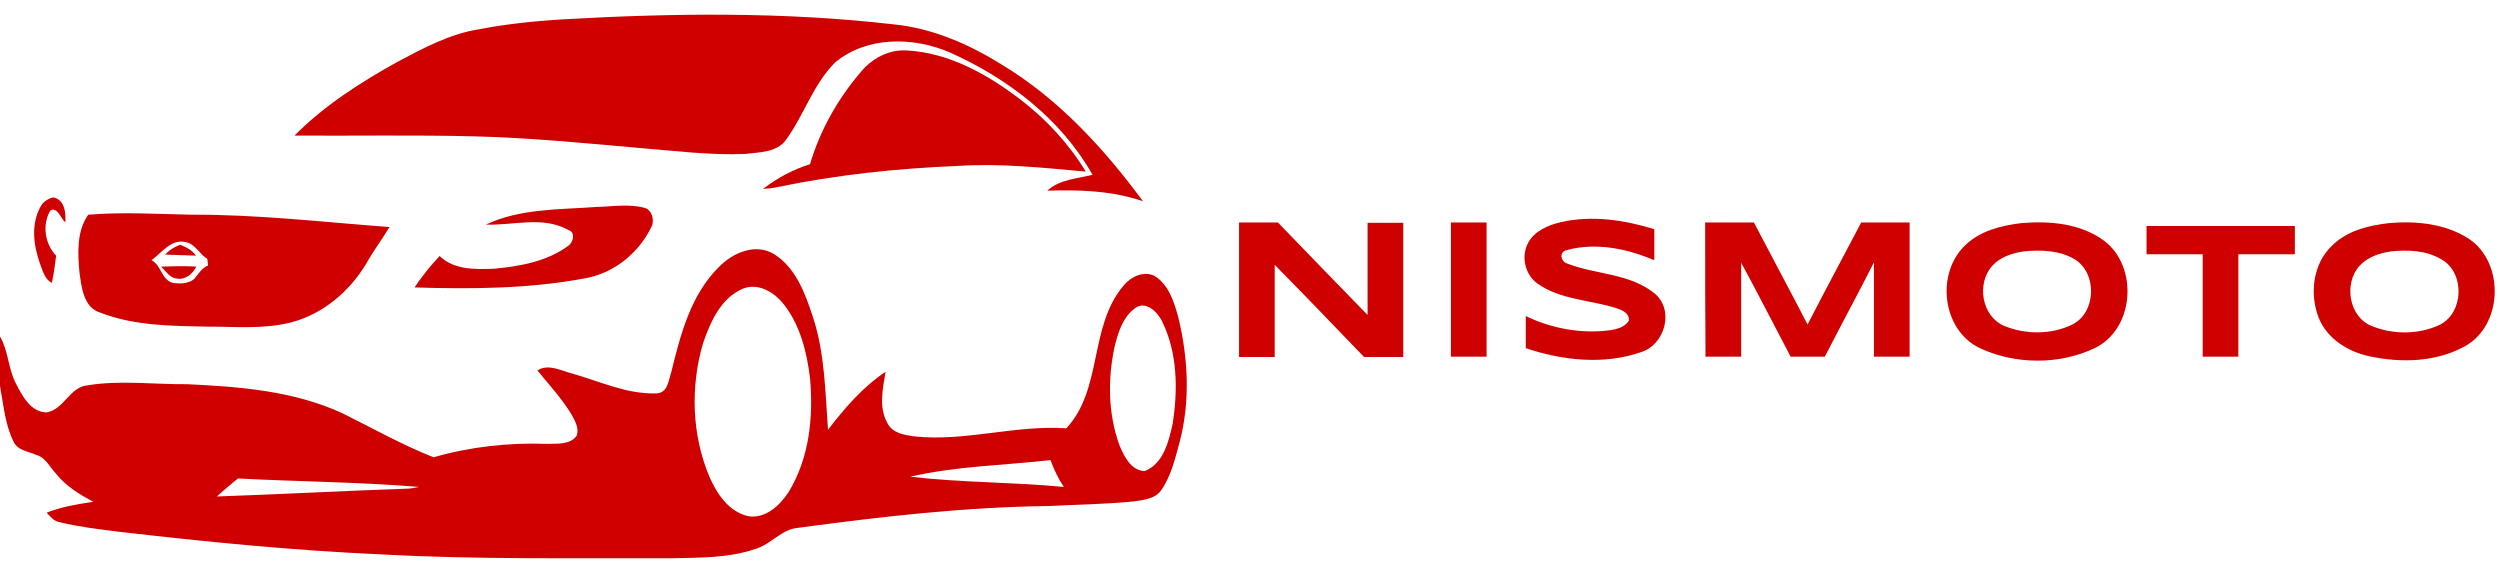 <svg xmlns="http://www.w3.org/2000/svg" xml:space="preserve" id="nismoto" width="236" height="55" x="0" y="0" version="1.1" viewBox="0 0 708 165"><style>.st0{fill:#cf0000}</style><path d="M159 5.5c31.3-1.8 62.9-2.2 94.1 1.4 11 1.1 21.3 5.6 30.6 11.4 16.1 9.7 28.9 23.7 40 38.7-8.7-3-18-3.3-27.1-3 3.4-3.2 8.5-3.4 12.8-4.5-8.9-15.8-24-27.3-40.3-34.6-10.3-4.5-23.5-4.7-32.5 2.7-6.3 6.2-8.9 15-14 22-2.6 3.6-7.6 3.5-11.6 4-10 .4-20-.9-30-1.7-15.6-1.4-31.3-2.9-47-3.3-16.9-.4-33.7-.1-50.6-.2 8.4-8.5 18.6-15 29-20.8 7.4-3.9 14.9-8 23.2-9.3 7.7-1.5 15.6-2.3 23.4-2.8" class="st0"/><path d="M243.6 20.6c3.2-4 8.1-6.7 13.4-6.3 11.9.7 22.7 6.8 32 13.9 7.3 5.6 13.7 12.5 18.5 20.4-12.1-1.1-24.3-2.4-36.4-1.6-17.1.7-34.2 2.5-51 6-1.3.3-2.6.4-4 .5 4-3.1 8.5-5.5 13.3-7 2.8-9.5 7.8-18.4 14.2-25.9M11.5 58.5c.7-1.4 2.1-2.2 3.5-2.6 3.3.5 3.7 4.4 3.5 7.1-1.3-1.2-2.4-4.7-4.3-3.3-2.3 4-1.5 9.4 1.7 12.7-.3 2.6-.7 5.2-1.2 7.7-2.1-1-2.6-3.5-3.4-5.5-1.8-5.1-2.6-11.1.2-16.1M137.6 63.6c9.8-4.6 20.8-4.2 31.4-5 4.6-.1 9.4-1 14 .4 1.7.9 2.2 3.1 1.7 4.8-3.5 7.6-10.6 13.5-18.9 15-15.9 3-32.3 3.1-48.4 2.6 2.1-3.2 4.5-6.1 7.1-8.9 4.1 4 10.2 3.8 15.5 3.6 7.2-.7 14.8-2 20.8-6.4 1.6-1 2.3-3.9.1-4.6-7.2-4-15.6-1.2-23.3-1.5M22.5 77.1c-.5-5.4-.8-11.7 2.5-16.3 9.6-.8 19.4-.2 29 0 18.8-.1 37.6 2.1 56.3 3.5-2.1 3.5-4.6 6.8-6.6 10.4-4.7 7.8-12.1 14.1-20.9 16.5-7.8 2.1-15.9 1.3-23.9 1.3-10.3-.2-20.9-.2-30.6-4-4.7-1.5-5.2-7.2-5.8-11.4m20.4-3.4c2.8 1.4 2.8 5.5 6 6.4 2 .3 4.4.3 6.1-1.1 1.2-1.4 2.1-3.1 3.9-3.8 0-.5-.1-1.5-.2-1.9-2.2-1.3-3.4-4.2-6-4.7-4.2-1.1-6.9 3-9.8 5.1M442.1 62.9c8.8-2 17.9-.6 26.4 2v8.8c-7.7-3.3-16.5-5.1-24.7-2.9-2.4.5-1.9 3.3.2 3.9 8.1 3.1 17.7 2.7 24.7 8.5 5.5 4.7 2.8 14.4-3.9 16.5-10.5 3.7-22.3 2.4-32.7-1.1v-9.1c7.4 3.6 15.9 5.1 24 4 1.9-.3 4.1-.9 5.2-2.7.2-2.2-2.1-3.1-3.8-3.6-7.3-2.3-15.6-2.3-22.1-6.9-3.6-2.6-4.7-7.8-2.6-11.6 1.8-3.3 5.7-5 9.3-5.8M350.9 63h11c8.4 8.7 16.9 17.5 25.4 26.2V63.1h10.1v38h-11.1c-8.4-8.7-16.8-17.5-25.3-26.1v26.1h-10.1zM410.9 63H421v38h-10.1zM482.9 63h13.8c5 9.6 10.2 19.2 15.2 28.9 5-9.7 10.1-19.2 15.2-28.9h13.7v38h-10.1V74.3c-4.5 8.9-9.3 17.7-13.9 26.7h-9.7c-4.7-8.9-9.2-17.8-14-26.6V101H483c-.1-12.7-.1-25.3-.1-38M572.3 63.2c8-.7 16.9 0 23.6 5 9.7 7.3 8.6 24.8-2.5 30.3-10.1 4.9-22.8 4.8-32.9 0-10.5-5.2-12.3-21-4-29 4.2-4.1 10.1-5.6 15.8-6.3m.8 8c-3.3.5-6.7 1.6-8.9 4.1-4.5 5-3 14.3 3.4 17 6.1 2.5 13.4 2.5 19.3-.4 6.8-3.4 7.1-14.6.6-18.5-4.2-2.5-9.5-2.7-14.4-2.2M676.4 63.2c7.8-.7 16.2.1 22.9 4.5 10.1 6.9 9.5 24.5-1.3 30.4-8.2 4.5-18.1 4.7-27 2.8-6-1.3-11.9-4.9-14.3-10.8-2.7-6.8-1.7-15.4 3.7-20.5 4.3-4.3 10.3-5.7 16-6.4m.7 8c-3.3.5-6.6 1.6-8.9 4.1-4.5 5-3 14.4 3.4 17 6.1 2.5 13.3 2.5 19.3-.3 6.9-3.4 7.2-14.7.6-18.5-4.3-2.6-9.5-2.8-14.4-2.3M607.9 64h42v8h-16v29h-10.1V72h-15.9z" class="st0"/><path d="M46.8 72.1c1.1-1.3 2.7-2.2 4.2-2.8 1.7.7 3.4 1.5 4.5 3.1zM203.6 75.6c3.9-4 10.3-6.8 15.5-3.7 6.2 3.8 8.9 11.1 11.1 17.8 3.4 10.3 3.5 21.3 4.3 32 4.7-6.1 9.8-12.1 16.3-16.4-.8 4.8-2 10 .5 14.5 1.4 2.9 4.9 3.4 7.7 3.8 14.4 1.5 28.6-3.3 43-2.3 10.3-11.1 6.4-28.8 16.1-40.3 2-2.5 5.6-4.4 8.8-2.9 4.1 2.5 5.6 7.4 6.8 11.8 2.8 11.5 3.4 23.7.4 35.2-1.3 4.7-2.4 9.7-5.3 13.8-1.7 2.4-5 2.7-7.7 3.1-8 .8-16 .9-24.1 1.3-23.8.3-47.5 3-71.1 6.2-4.6.4-7.5 4.6-11.8 5.9-7.7 2.7-16 2.5-24.1 2.7-27.4-.1-54.7.4-82-1.1-25.1-1.1-50.1-3.6-75.1-6.5-5.3-.7-10.7-1.3-15.9-2.6-1.7-.2-2.7-1.6-3.8-2.7 4.2-1.7 8.7-2.4 13.2-3.1-3.9-2.1-7.7-4.4-10.5-7.9-1.8-1.9-3-4.7-5.7-5.4-2.2-1-5.1-1.2-6.3-3.6-2.5-5-2.9-10.6-3.9-15.9v-14c2.4 4.1 2.3 9.1 4.5 13.3 1.8 3.5 4.1 8 8.6 8.2 5-.7 6.6-7.3 11.8-7.7 9.3-1.5 18.8-.2 28.1-.3 14.9.7 30.4 1.9 44.1 8.3 8.5 4.2 16.8 8.9 25.7 12.4 10.4-3 21.3-4.2 32.2-3.8 2.8-.1 6.5.3 8.3-2.3.8-2.1-.5-4.3-1.5-6.1-2.7-4.5-6.3-8.3-9.6-12.4 3.1-2 6.7.1 9.9.9 7.8 2.2 15.5 5.9 23.8 5.6 3.2-.1 3.4-3.6 4.2-6 2.6-10.6 5.5-21.9 13.5-29.8m6.9 6.1c-6.3 2.6-9.3 9.4-11.4 15.5-3.6 12.3-3.2 25.9 1.8 37.8 2.1 4.8 5.5 10 11.1 11.2 4.8.7 8.8-3 11.3-6.8 5.9-9.6 7.1-21.3 6.1-32.3-.9-7.4-2.8-15.1-7.5-21-2.7-3.4-7.1-6-11.4-4.4m110.9 5.6c-3.5 2.6-4.8 7-5.8 11.1-1.9 9.1-1.8 18.8 1.4 27.6 1.3 3.2 3.3 7.3 7.2 7.4 5.3-2.1 6.8-8.4 7.9-13.4 1.5-9.6 1.4-20.1-3-29-1.3-2.7-4.7-6-7.7-3.7M257.8 135c14.4 1.7 29 1.5 43.5 2.9-1.6-2.3-2.8-4.9-3.8-7.6-13.3 1.5-26.7 1.7-39.7 4.7m-196.4 5.6c17.9-.6 35.8-1.6 53.7-2.2 1.2 0 2.4-.3 3.6-.5-17-1.4-34.2-1.5-51.3-2.4q-3 2.4-6 5.1M45.6 75.5c3.3-.1 6.6-.2 10 0-1 2-3 3.8-5.4 3.4-2.1-.1-3.2-2.1-4.6-3.4" class="st0"/></svg>